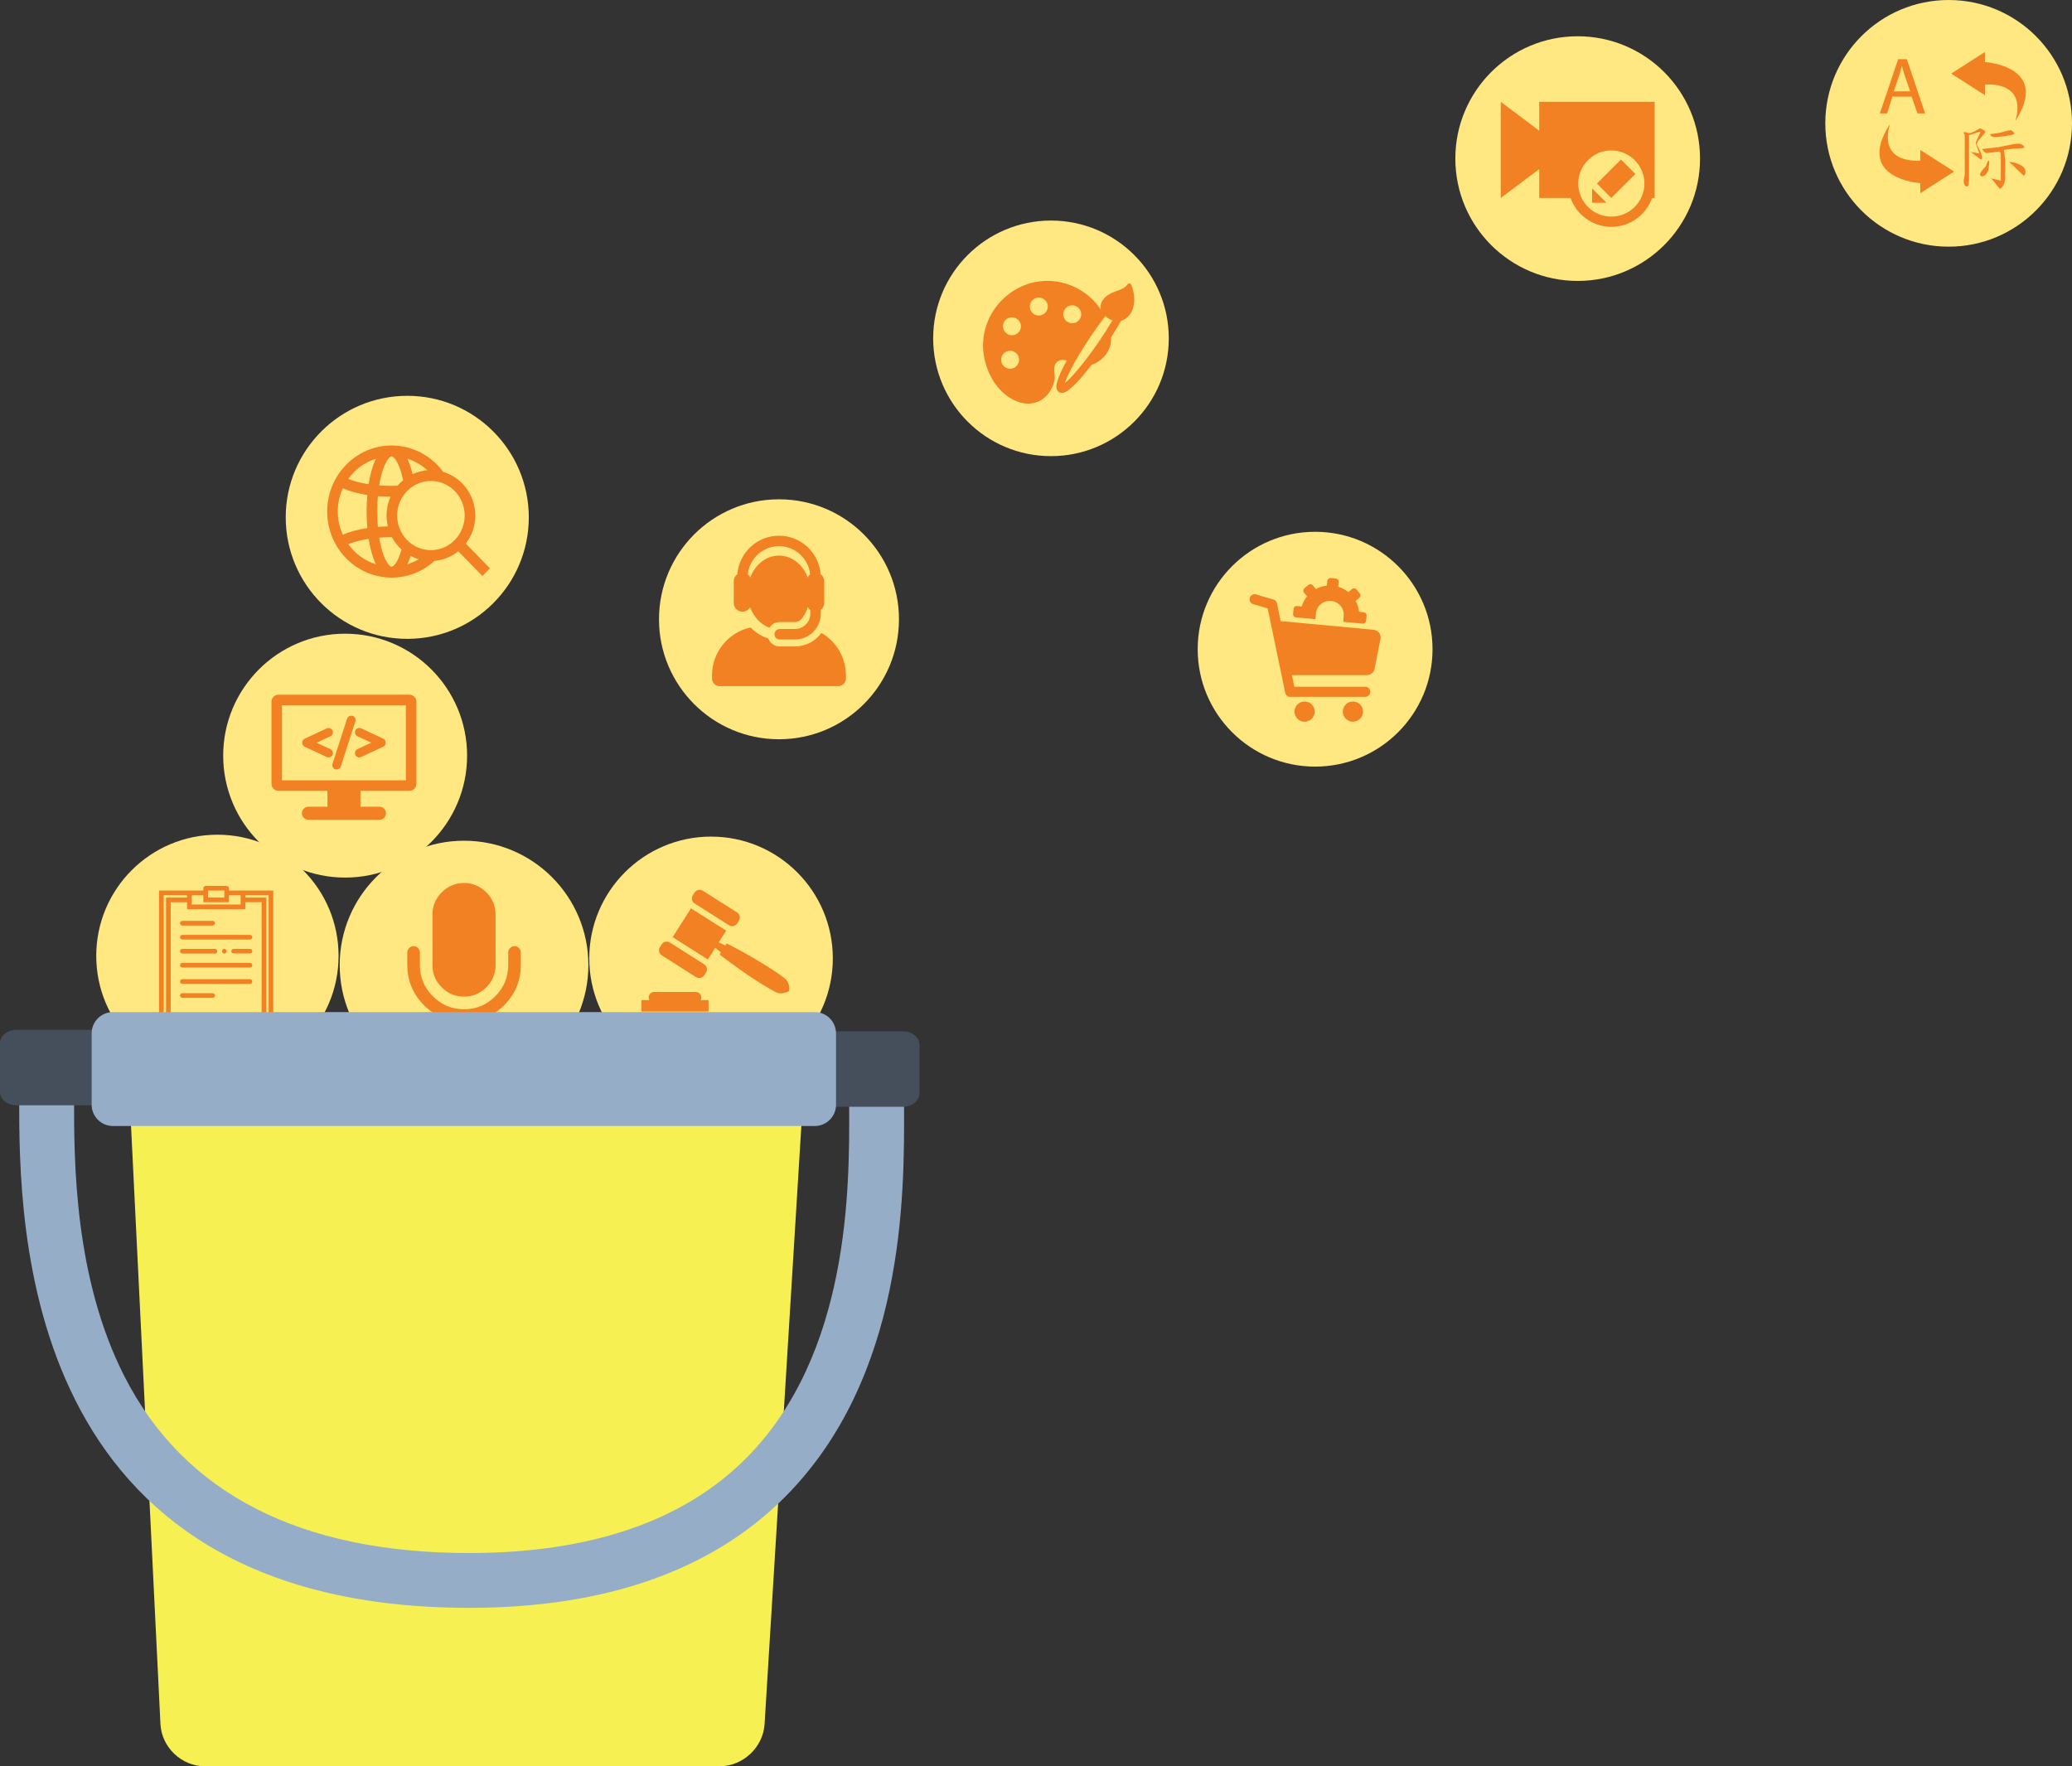 <?xml version="1.0" encoding="utf-8"?>
<!-- Generator: Adobe Illustrator 16.0.0, SVG Export Plug-In . SVG Version: 6.00 Build 0)  -->
<!DOCTYPE svg PUBLIC "-//W3C//DTD SVG 1.1//EN" "http://www.w3.org/Graphics/SVG/1.1/DTD/svg11.dtd">
<svg version="1.1" id="Layer_1" xmlns="http://www.w3.org/2000/svg" xmlns:xlink="http://www.w3.org/1999/xlink" x="0px" y="0px"
	 width="254.845px" height="217.261px" viewBox="5.577 6.137 254.845 217.261" enable-background="new 5.577 6.137 254.845 217.261"
	 xml:space="preserve">
<rect x="5.577" y="6.137" width="254.845" height="217.261" fill="#333333" stroke="none"/>
<circle fill="#FFE882" cx="32.317" cy="123.713" r="14.902"/>
<g>
	<path fill="#F28123" d="M28.004,119.985h3.73c0.158,0,0.286-0.129,0.286-0.285c0-0.158-0.128-0.287-0.286-0.287h-3.73
		c-0.157,0-0.285,0.129-0.285,0.287C27.719,119.856,27.847,119.985,28.004,119.985z"/>
	<path fill="#F28123" d="M28.004,128.875h3.73c0.158,0,0.286-0.127,0.286-0.287c0-0.155-0.128-0.284-0.286-0.284h-3.73
		c-0.157,0-0.285,0.129-0.285,0.284C27.719,128.749,27.847,128.875,28.004,128.875z"/>
	<path fill="#F28123" d="M28.004,121.706h8.318c0.158,0,0.287-0.127,0.287-0.287c0-0.155-0.129-0.285-0.287-0.285h-8.318
		c-0.157,0-0.285,0.13-0.285,0.285C27.719,121.579,27.847,121.706,28.004,121.706z"/>
	<path fill="#F28123" d="M28.004,125.147h8.318c0.158,0,0.287-0.127,0.287-0.285s-0.129-0.287-0.287-0.287h-8.318
		c-0.157,0-0.285,0.129-0.285,0.287C27.719,125.021,27.847,125.147,28.004,125.147z"/>
	<path fill="#F28123" d="M28.004,127.157h8.318c0.158,0,0.287-0.129,0.287-0.287s-0.129-0.287-0.287-0.287h-8.318
		c-0.157,0-0.285,0.129-0.285,0.287C27.719,127.028,27.847,127.157,28.004,127.157z"/>
	<path fill="#F28123" d="M28.004,123.426h4.017c0.159,0,0.286-0.129,0.286-0.286c0-0.158-0.127-0.285-0.286-0.285h-4.017
		c-0.157,0-0.285,0.127-0.285,0.285C27.719,123.297,27.847,123.426,28.004,123.426z"/>
	<path fill="#F28123" d="M36.323,122.853h-2.007c-0.159,0-0.288,0.129-0.288,0.287c0,0.155,0.129,0.282,0.288,0.282h2.007
		c0.158,0,0.287-0.127,0.287-0.282C36.61,122.981,36.481,122.853,36.323,122.853z"/>
	<path fill="#F28123" d="M32.965,122.937c-0.056,0.054-0.084,0.125-0.084,0.203c0,0.073,0.031,0.147,0.084,0.205
		c0.053,0.053,0.124,0.081,0.203,0.081c0.077,0,0.148-0.03,0.203-0.081c0.053-0.058,0.082-0.128,0.082-0.205
		c0-0.078-0.027-0.147-0.082-0.203C33.262,122.829,33.074,122.827,32.965,122.937z"/>
	<path fill="#F28123" d="M35.461,115.683H33.74v-0.285c0-0.158-0.128-0.287-0.287-0.287h-2.58c-0.158,0-0.287,0.129-0.287,0.287
		v0.285h-1.721h-3.729v16.635h14.053v-16.635H35.461z M33.168,115.683v0.287v0.572H31.16v-0.572v-0.287H33.168z M30.586,116.256
		v0.574v0.287h0.287h2.58h0.287v-0.287v-0.574h1.434v0.287v0.859h-6.021v-0.859v-0.287H30.586z M28.578,117.69v0.287h0.287h6.596
		h0.286v-0.287v-0.574h2.008v13.767H26.572v-13.765h2.008L28.578,117.69L28.578,117.69z M38.617,131.745H25.712v-15.488h2.869v0.287
		h-2.582v14.914h12.332v-14.914h-2.582v-0.287h2.868V131.745z"/>
</g>
<circle fill="#FFE882" cx="93.032" cy="124.023" r="14.978"/>
<g>
	<g>
		<path fill="#F28123" d="M91.835,128.833c0-0.375-0.304-0.678-0.679-0.678h-5.122c-0.373,0-0.676,0.305-0.676,0.678
			c0,0.117,0.029,0.229,0.083,0.326h-0.974v1.404h8.259v-1.404h-0.974C91.804,129.063,91.835,128.952,91.835,128.833z"/>
		<path fill="#F28123" d="M90.963,117.237l4.327,2.748c0.338,0.172,0.755,0.063,0.961-0.264l0.209-0.324
			c0.218-0.348,0.117-0.809-0.229-1.021l-4.208-2.674c-0.346-0.218-0.803-0.117-1.022,0.229l-0.209,0.325
			C90.586,116.581,90.664,117.009,90.963,117.237z"/>
		<path fill="#F28123" d="M102.656,127.735l-0.002-0.064l-0.005-0.063c-0.004-0.043-0.009-0.078-0.014-0.117
			c-0.021-0.152-0.057-0.283-0.099-0.404c-0.088-0.233-0.212-0.412-0.366-0.549c-0.038-0.033-0.079-0.063-0.119-0.092l-0.12-0.092
			c-0.08-0.061-0.161-0.117-0.244-0.176c-0.081-0.063-0.163-0.117-0.245-0.178c-0.083-0.059-0.165-0.113-0.248-0.174
			c-0.165-0.115-0.332-0.226-0.498-0.336l-0.251-0.164l-0.254-0.164c-0.168-0.105-0.338-0.213-0.509-0.316
			c-0.17-0.105-0.342-0.211-0.514-0.313l-0.516-0.311l-0.519-0.307l-0.522-0.299l-0.527-0.296l-0.526-0.291l-0.531-0.286
			c-0.178-0.096-0.355-0.188-0.533-0.279c-0.179-0.096-0.357-0.188-0.536-0.277l-0.163,0.254l-0.818-0.385l0.916-1.441l-4.329-2.748
			l-2.251,3.547l4.327,2.746l0.915-1.441l0.697,0.576l-0.161,0.256c0.158,0.121,0.319,0.244,0.479,0.365
			c0.161,0.123,0.322,0.244,0.482,0.361l0.485,0.359l0.488,0.353l0.489,0.351l0.494,0.347l0.496,0.343l0.499,0.338
			c0.166,0.11,0.334,0.219,0.502,0.328c0.169,0.11,0.337,0.217,0.508,0.325l0.255,0.157l0.256,0.158
			c0.171,0.104,0.343,0.207,0.517,0.31c0.085,0.053,0.172,0.103,0.26,0.149c0.086,0.049,0.173,0.101,0.262,0.146
			c0.087,0.051,0.175,0.1,0.264,0.146l0.133,0.07c0.044,0.021,0.087,0.049,0.135,0.066c0.185,0.082,0.399,0.117,0.651,0.099
			c0.125-0.015,0.258-0.036,0.409-0.081c0.037-0.016,0.072-0.021,0.112-0.039l0.059-0.021l0.061-0.022
			c0.081-0.035,0.167-0.078,0.26-0.133C102.659,127.918,102.66,127.825,102.656,127.735z"/>
		<path fill="#F28123" d="M86.975,123.653l4.207,2.674c0.346,0.219,0.805,0.115,1.023-0.229l0.207-0.328
			c0.207-0.326,0.128-0.75-0.17-0.982l-4.327-2.746c-0.337-0.172-0.754-0.063-0.96,0.265l-0.209,0.325
			C86.525,122.976,86.629,123.433,86.975,123.653z"/>
	</g>
</g>
<path fill="#F7F052" d="M99.617,218.211c-0.176,2.854-2.655,5.187-5.512,5.187H30.76c-2.856,0-5.307-2.336-5.448-5.188
	l-3.644-74.088c-0.141-2.854,2.081-5.187,4.938-5.187h72.691c2.854,0,5.049,2.332,4.873,5.183L99.617,218.211z"/>
<path fill="#96ADC8" d="M63.303,203.913c-55.367,0-55.367-47.158-55.367-62.654c0-1.862,1.511-3.375,3.374-3.375
	c1.864,0,3.375,1.513,3.375,3.375c0,7.689,0,21.994,6.179,34.146c7.344,14.438,21.623,21.765,42.439,21.765
	c14.879,0,26.328-3.92,34.031-11.65c12.793-12.838,12.721-33.307,12.688-43.145l-0.006-1.396c0-1.862,1.514-3.375,3.375-3.375
	c1.863,0,3.375,1.513,3.375,3.375l0.006,1.373c0.035,10.746,0.115,33.104-14.654,47.933C93.1,199.327,80.041,203.913,63.303,203.913
	z"/>
<path fill="#454F5B" d="M20.86,140.435c0,0.918-0.906,1.662-2.023,1.662H7.6c-1.117,0-2.023-0.744-2.023-1.662v-5.959
	c0-0.918,0.906-1.662,2.023-1.662h11.236c1.117,0,2.023,0.744,2.023,1.662L20.86,140.435L20.86,140.435z"/>
<path fill="#454F5B" d="M118.67,140.616c0,0.918-0.906,1.662-2.021,1.662h-11.237c-1.116,0-2.021-0.744-2.021-1.662v-5.959
	c0-0.92,0.904-1.662,2.021-1.662h11.236c1.115,0,2.021,0.742,2.021,1.662L118.67,140.616L118.67,140.616z"/>
<circle fill="#FFE882" cx="62.651" cy="124.845" r="15.293"/>
<g>
	<g>
		<path fill="#F28123" d="M62.649,128.729c1.066,0,1.981-0.381,2.74-1.143c0.761-0.76,1.141-1.672,1.141-2.738v-6.209
			c0-1.064-0.38-1.98-1.141-2.74c-0.758-0.758-1.671-1.145-2.74-1.145c-1.068,0-1.982,0.385-2.741,1.145
			c-0.759,0.76-1.139,1.674-1.139,2.74v6.209c0,1.064,0.38,1.979,1.139,2.738C60.669,128.349,61.581,128.729,62.649,128.729z"/>
		<path fill="#F28123" d="M69.403,122.752c-0.153-0.153-0.334-0.229-0.545-0.229c-0.21,0-0.392,0.076-0.544,0.229
			c-0.153,0.151-0.23,0.336-0.23,0.543v1.556c0,1.494-0.531,2.771-1.594,3.836c-1.063,1.063-2.343,1.595-3.837,1.595
			c-1.495,0-2.774-0.531-3.836-1.595c-1.063-1.063-1.594-2.345-1.594-3.836v-1.556c0-0.209-0.078-0.392-0.231-0.543
			c-0.152-0.153-0.336-0.229-0.546-0.229c-0.21,0-0.391,0.076-0.544,0.229c-0.153,0.151-0.231,0.336-0.231,0.543v1.556
			c0,1.784,0.598,3.34,1.789,4.662c1.193,1.321,2.666,2.075,4.42,2.271v1.604h-3.103c-0.212,0-0.393,0.074-0.546,0.229
			c-0.153,0.15-0.23,0.336-0.23,0.547c0,0.209,0.077,0.392,0.23,0.543c0.154,0.15,0.336,0.229,0.546,0.229h7.761
			c0.208,0,0.39-0.078,0.542-0.229c0.155-0.151,0.231-0.338,0.231-0.543c0-0.213-0.076-0.396-0.231-0.547
			c-0.153-0.154-0.335-0.229-0.542-0.229h-3.111v-1.604c1.755-0.193,3.227-0.949,4.421-2.271c1.192-1.322,1.788-2.875,1.788-4.662
			v-1.556C69.634,123.086,69.557,122.905,69.403,122.752z"/>
	</g>
</g>
<path fill="#96ADC8" d="M108.404,142.024c0,1.447-1.174,2.621-2.621,2.621H19.472c-1.447,0-2.622-1.174-2.622-2.621v-8.775
	c0-1.447,1.175-2.621,2.622-2.621h86.311c1.447,0,2.621,1.174,2.621,2.621V142.024z"/>
<circle fill="#FFE882" cx="134.842" cy="47.756" r="14.489"/>
<g>
	<path fill="#F28123" d="M144.715,41.164c-0.033-0.088-0.113-0.149-0.207-0.162c-0.096-0.012-0.186,0.029-0.242,0.107
		c-0.328,0.459-0.754,0.609-1.252,0.787c-0.396,0.143-0.813,0.291-1.261,0.611c-0.633,0.455-0.922,1.072-0.776,1.66l-0.017,0.02
		c-0.267-0.383-0.553-0.738-0.854-1.055c-1.418-1.479-3.401-2.371-5.44-2.443c-0.088-0.002-0.181-0.004-0.271-0.004
		c-2.274,0-4.454,1.018-5.978,2.793c-1.515,1.764-2.187,4.063-1.843,6.305c0.026,0.186,0.063,0.375,0.108,0.563
		c0.559,2.463,1.99,4.34,3.922,5.143c0.479,0.199,0.957,0.301,1.43,0.301c1.172,0,2.192-0.627,2.805-1.719
		c0.233-0.416,0.386-0.846,0.447-1.279c0.036-0.256,0.012-0.51-0.015-0.756c-0.022-0.254-0.051-0.494-0.012-0.738
		c0.088-0.553,0.477-0.885,1.034-0.885c0.16,0,0.324,0.027,0.485,0.08c-0.188,0.351-0.364,0.683-0.516,0.994
		c-0.32,0.652-0.544,1.197-0.656,1.611c-0.071,0.256-0.263,0.934,0.201,1.256c0.146,0.102,0.332,0.137,0.524,0.102
		c0.174-0.03,0.705-0.131,2.215-1.848c0.402-0.461,0.838-0.996,1.295-1.586c1.171-0.395,2.082-1.377,2.321-2.502
		c0.063-0.281,0.086-0.586,0.076-0.896c0.438-0.678,0.818-1.31,1.209-1.986c0.006-0.016,0.017-0.027,0.021-0.043
		c0.562-0.154,1.044-0.59,1.326-1.201C145.215,43.498,145.184,42.353,144.715,41.164z M138.391,45.386
		c-0.203,0.321-0.554,0.517-0.937,0.517c-0.205,0-0.41-0.06-0.584-0.171c-0.25-0.155-0.425-0.399-0.49-0.688
		c-0.063-0.287-0.017-0.584,0.144-0.832c0.205-0.321,0.558-0.516,0.937-0.516c0.207,0,0.41,0.059,0.588,0.17
		c0.25,0.158,0.423,0.402,0.486,0.688C138.596,44.843,138.549,45.136,138.391,45.386z M139.818,47.384
		c0.558-0.82,1.146-1.638,1.707-2.363c0.093,0.082,0.19,0.162,0.302,0.238c0.185,0.125,0.372,0.225,0.565,0.291
		c-0.474,0.809-0.979,1.608-1.595,2.515c-1.012,1.49-2.063,2.873-2.963,3.896c-0.498,0.57-0.938,1.012-1.276,1.285
		c0.129-0.42,0.379-0.992,0.728-1.668C137.911,50.362,138.809,48.875,139.818,47.384z M130.036,47.375
		c-0.207,0-0.408-0.057-0.586-0.168c-0.248-0.157-0.422-0.401-0.486-0.688c-0.066-0.287-0.016-0.584,0.141-0.832
		c0.205-0.323,0.555-0.515,0.936-0.515c0.207,0,0.41,0.058,0.586,0.169c0.518,0.325,0.672,1.006,0.348,1.521
		C130.766,47.185,130.417,47.375,130.036,47.375z M128.882,49.803c0.205-0.324,0.553-0.516,0.936-0.516
		c0.203,0,0.408,0.059,0.586,0.17c0.25,0.158,0.422,0.401,0.488,0.688c0.064,0.289,0.018,0.584-0.143,0.834
		c-0.203,0.32-0.553,0.514-0.936,0.514c-0.207,0-0.408-0.059-0.586-0.17c-0.248-0.156-0.424-0.4-0.486-0.688
		C128.673,50.348,128.724,50.051,128.882,49.803z M132.411,43.259c0.203-0.324,0.551-0.519,0.934-0.519
		c0.208,0,0.408,0.062,0.588,0.172c0.514,0.322,0.668,1.004,0.346,1.521c-0.205,0.323-0.557,0.515-0.937,0.515
		c-0.207,0-0.41-0.058-0.588-0.17c-0.248-0.156-0.422-0.4-0.488-0.689C132.202,43.804,132.255,43.506,132.411,43.259z"/>
</g>
<circle fill="#FFE882" cx="101.388" cy="82.313" r="14.758"/>
<g id="XMLID_2_">
	<g>
		<g>
			<path fill="#F28123" d="M106.609,83.989c-0.731,1.008-1.918,1.664-3.255,1.664h-1.878c-0.649,0-1.199-0.414-1.408-0.988
				c-0.259-0.076-0.512-0.178-0.759-0.301c-0.523-0.258-0.999-0.611-1.415-1.049c-2.712,0.596-4.742,3.014-4.742,5.903v0.377
				c0,0.519,0.42,0.94,0.941,0.94h14.588c0.52,0,0.94-0.42,0.94-0.94v-0.377C109.621,86.985,108.412,85.036,106.609,83.989z"/>
			<path fill="#F28123" d="M96.895,81.378c0.404,0,0.754-0.224,0.938-0.554c0.004,0.014,0.01,0.025,0.016,0.039
				c0.001,0.004,0.003,0.008,0.004,0.014c0.429,1.124,1.26,2.068,2.357,2.48c0.264-0.423,0.733-0.703,1.268-0.703h1.877
				c0.187,0,0.362-0.053,0.516-0.139c0.256-0.146,0.488-0.509,0.606-0.699c0.19-0.311,0.339-0.638,0.468-0.992
				c0.075,0.133,0.175,0.25,0.295,0.34v0.462c0,1.04-0.844,1.884-1.883,1.884h-1.877c-0.355,0-0.644,0.287-0.644,0.645
				c0,0.354,0.287,0.642,0.644,0.642h1.877c1.748,0,3.168-1.42,3.168-3.169v-0.464c0.261-0.195,0.429-0.506,0.429-0.854v-1.938
				v-0.741c0-0.358-0.176-0.675-0.444-0.868c-0.209-2.645-2.425-4.729-5.121-4.729c-2.694,0-4.909,2.084-5.118,4.729
				c-0.271,0.193-0.445,0.51-0.445,0.868v2.681C95.823,80.899,96.304,81.378,96.895,81.378z M101.388,73.317
				c1.995,0,3.64,1.524,3.833,3.471c-0.128,0.098-0.232,0.226-0.302,0.371c-0.606-1.582-1.958-2.682-3.532-2.682
				c-1.608,0-2.938,1.141-3.528,2.676c-0.003,0.002-0.003,0.006-0.004,0.008c-0.07-0.146-0.174-0.272-0.3-0.373
				C97.747,74.842,99.392,73.317,101.388,73.317z"/>
		</g>
	</g>
</g>
<circle fill="#FFE882" cx="245.251" cy="21.308" r="15.171"/>
<g>
	<g>
		<g>
			<path fill="#F28123" d="M238.329,18.025h2.373l0.711,2.067h0.946l-2.252-6.676h-1.067l-2.252,6.676h0.89L238.329,18.025z
				 M239.161,15.425c0.116-0.413,0.235-0.827,0.354-1.183l0,0c0.114,0.413,0.178,0.769,0.354,1.242l0.652,1.891h-2.02
				L239.161,15.425z"/>
			<path fill="#F28123" d="M249.355,25.528c0-0.354-0.235-0.885-0.649-1.595c0-0.237,0.179-0.533,0.476-0.828
				c0.297-0.354,0.532-0.59,0.594-0.767c-0.121-0.178-0.356-0.296-0.651-0.414c-0.062,0-0.238,0.117-0.651,0.355
				c-0.298,0.118-0.476,0.237-0.652,0.237c-0.062,0-0.178,0-0.297-0.06c-0.119-0.059-0.237-0.059-0.295-0.059h-0.181
				c0.117,0.179,0.181,0.355,0.181,0.414v4.608c0,0.118,0,0.296-0.062,0.533c-0.062,0.236-0.062,0.414-0.062,0.533
				c0,0.296,0.119,0.472,0.297,0.591l0.238-0.059c0.06,0,0.06-0.237,0.114-0.709c0-0.471,0-1.241,0-2.246c0-0.354,0-0.886,0-1.653
				c0-0.768,0-1.301,0-1.655c0.597-0.178,1.011-0.295,1.308-0.413l0.062,0.06v0.059c-0.119,0.237-0.181,0.472-0.299,0.65
				c-0.179,0.354-0.236,0.533-0.236,0.65c0,0.059,0.062,0.237,0.181,0.533c0.116,0.355,0.181,0.533,0.235,0.592l-0.06,0.117
				c-0.356-0.061-0.711-0.117-1.067-0.179c0.183,0.06,0.414,0.237,0.713,0.472c0.3,0.237,0.535,0.413,0.652,0.472
				C249.298,25.823,249.355,25.704,249.355,25.528z"/>
			<path fill="#F28123" d="M253.747,24.405c0.414,0,0.711-0.059,0.83-0.117c0-0.119-0.119-0.237-0.3-0.354
				c-0.176-0.118-0.295-0.118-0.473-0.118c-0.298,0-0.712,0.059-1.188,0.178c-0.593,0.118-1.009,0.178-1.125,0.236
				c-0.949,0.118-1.66,0.178-2.134,0.237c0.179,0.295,0.354,0.472,0.593,0.472c0.18,0,0.416,0,0.771-0.06
				c0.235-0.059,0.475-0.059,0.771-0.118c0.117,0.118,0.178,0.237,0.178,0.473v3.072l-0.059,0.058l-0.117-0.058
				c-0.477-0.119-0.832-0.178-1.067-0.237c0.183,0.116,0.356,0.354,0.595,0.649c0.237,0.296,0.416,0.533,0.535,0.65
				c0.413-0.236,0.648-0.708,0.648-1.477c0-1.182,0-1.713,0-1.654c0-0.649-0.061-1.183-0.178-1.654
				C252.796,24.464,253.331,24.405,253.747,24.405z"/>
			<path fill="#F28123" d="M253.923,26.354c-0.413-0.178-0.829-0.295-1.243-0.295c0.178,0.178,0.532,0.414,0.889,0.828
				c0.354,0.355,0.712,0.65,0.892,0.827c0.179,0,0.235-0.178,0.235-0.472C254.693,26.887,254.458,26.592,253.923,26.354z"/>
			<path fill="#F28123" d="M252.796,22.161c-0.114,0-0.295,0.06-0.592,0.118c-0.414,0.117-0.595,0.178-0.595,0.178
				c-0.297,0.058-0.711,0.118-1.243,0.178c0,0.236,0.237,0.355,0.651,0.355c0.235,0,0.649-0.06,1.246-0.118
				c0.649-0.118,1.008-0.178,1.063-0.295c0-0.117-0.06-0.178-0.238-0.295C253.036,22.161,252.917,22.161,252.796,22.161z"/>
			<path fill="#F28123" d="M250.128,25.883c0,0-0.06,0.118-0.178,0.354c-0.062,0.237-0.117,0.355-0.179,0.414
				c-0.121,0.118-0.239,0.295-0.416,0.472c-0.179,0.236-0.237,0.355-0.237,0.472c0,0.059,0,0.118,0.062,0.178
				c0.062,0.059,0.116,0.059,0.178,0.059c0.181,0,0.416-0.117,0.595-0.413c0.178-0.239,0.237-0.534,0.237-0.828
				C250.307,26.12,250.249,25.883,250.128,25.883z"/>
			<path fill="#F28123" d="M249.714,16.548c0,0,5.222-0.59,3.734,4.492c4.389-6.794-3.734-7.267-3.734-7.267v-1.241l-4.147,2.659
				l4.147,2.658V16.548z"/>
			<path fill="#F28123" d="M241.768,25.883c0,0-5.219,0.591-3.732-4.491c-4.389,6.794,3.732,7.268,3.732,7.268v1.24l4.15-2.658
				l-4.15-2.659V25.883L241.768,25.883z"/>
		</g>
	</g>
</g>
<circle fill="#FFE882" cx="48.028" cy="99.086" r="15"/>
<g>
	<g>
		<g>
			<path fill="#F28123" d="M55.929,91.59H39.831c-0.476,0-0.864,0.387-0.864,0.863v10.102c0,0.477,0.387,0.862,0.864,0.862h6.021
				v1.956H43.51c-0.44,0-0.799,0.356-0.799,0.799c0,0.443,0.359,0.8,0.799,0.8h8.743c0.442,0,0.799-0.356,0.799-0.8
				c0-0.44-0.357-0.799-0.799-0.799h-2.342v-1.956h6.021c0.476,0,0.864-0.386,0.864-0.862V92.454
				C56.793,91.977,56.406,91.59,55.929,91.59z M55.497,102.121H40.261v-9.236h15.236V102.121z"/>
			<path fill="#F28123" d="M43.05,97.992l2.722,1.267c0.071,0.031,0.146,0.049,0.224,0.049c0.1,0,0.199-0.029,0.284-0.082
				c0.153-0.098,0.245-0.265,0.245-0.444v-0.015c0-0.207-0.12-0.395-0.307-0.479l-1.702-0.792l1.703-0.792
				c0.186-0.084,0.306-0.274,0.306-0.479v-0.013c0-0.183-0.091-0.349-0.245-0.446c-0.084-0.054-0.183-0.082-0.285-0.082
				c-0.077,0-0.154,0.016-0.223,0.049L43.05,97c-0.186,0.086-0.306,0.274-0.306,0.479v0.037
				C42.744,97.715,42.864,97.905,43.05,97.992z"/>
			<path fill="#F28123" d="M46.549,100.571c0.099,0.137,0.259,0.217,0.428,0.217h0.014c0.23,0,0.434-0.146,0.504-0.369l1.794-5.557
				c0.051-0.16,0.023-0.338-0.077-0.473c-0.099-0.138-0.259-0.219-0.428-0.219h-0.013c-0.23,0-0.434,0.146-0.505,0.366l-1.793,5.56
				C46.421,100.258,46.449,100.434,46.549,100.571z"/>
			<path fill="#F28123" d="M49.235,96.221c0,0.205,0.12,0.393,0.308,0.479l1.702,0.791l-1.702,0.793
				c-0.187,0.086-0.308,0.272-0.308,0.479v0.014c0,0.182,0.092,0.35,0.246,0.445c0.084,0.055,0.184,0.084,0.284,0.084
				c0.078,0,0.152-0.019,0.224-0.051l2.723-1.267c0.186-0.087,0.306-0.275,0.306-0.479v-0.037c0-0.205-0.12-0.394-0.306-0.479
				l-2.723-1.269c-0.069-0.031-0.146-0.049-0.223-0.049c-0.102,0-0.2,0.029-0.284,0.084c-0.153,0.096-0.246,0.264-0.246,0.444
				L49.235,96.221L49.235,96.221z"/>
		</g>
	</g>
</g>
<circle fill="#FFE882" cx="167.329" cy="85.993" r="14.442"/>
<g>
	<g>
		<path fill="#F28123" d="M174.486,83.601l-11.213-1.045c-0.063-0.008-0.119-0.008-0.178-0.004l-0.449-2.172
			c-0.01-0.043-0.021-0.087-0.039-0.123c-0.067-0.173-0.213-0.314-0.405-0.373l-2.138-0.627c-0.33-0.098-0.676,0.09-0.772,0.424
			c-0.099,0.328,0.091,0.676,0.425,0.773l1.782,0.524l2.146,10.341c0.043,0.305,0.301,0.537,0.621,0.537l9.228-0.002
			c0.344,0,0.621-0.277,0.621-0.625c0-0.342-0.277-0.621-0.621-0.621l-8.718,0.004l-0.297-1.43h9.179
			c0.479,0,0.896-0.318,0.981-0.757l0.741-3.736C175.475,84.156,175.068,83.656,174.486,83.601z"/>
		<circle fill="#F28123" cx="166.036" cy="93.669" r="1.244"/>
		<circle fill="#F28123" cx="171.982" cy="93.669" r="1.244"/>
		<path fill="#F28123" d="M164.967,82.076l0.143,0.016l0.441,0.037l1.815,0.173l0.063-0.698c0.09-0.945,0.926-1.637,1.87-1.549
			c0.945,0.09,1.636,0.925,1.55,1.87l-0.065,0.698l1.815,0.17l0.58,0.055c0.213,0.021,0.403-0.139,0.424-0.352l0.058-0.623
			c0.021-0.213-0.138-0.404-0.351-0.423l-0.58-0.056c-0.047-0.479-0.188-0.936-0.416-1.346l0.449-0.371
			c0.166-0.139,0.188-0.385,0.051-0.552l-0.397-0.479c-0.14-0.166-0.385-0.188-0.551-0.051l-0.451,0.369
			c-0.362-0.293-0.782-0.521-1.244-0.658l0.054-0.579c0.021-0.212-0.14-0.403-0.353-0.424l-0.621-0.058
			c-0.215-0.021-0.405,0.138-0.426,0.352l-0.054,0.579c-0.479,0.047-0.938,0.19-1.347,0.414l-0.373-0.448
			c-0.139-0.166-0.383-0.188-0.549-0.051l-0.481,0.4c-0.166,0.137-0.188,0.382-0.051,0.549l0.372,0.448
			c-0.293,0.362-0.521,0.78-0.657,1.245l-0.58-0.055c-0.213-0.021-0.405,0.137-0.424,0.352l-0.058,0.623
			C164.596,81.867,164.755,82.055,164.967,82.076z"/>
	</g>
</g>
<circle fill="#FFE882" cx="199.624" cy="25.646" r="15.048"/>
<g>
	<path fill="#F28123" d="M194.891,18.661v3.548l-4.729-3.548v11.828l4.729-3.548v3.548h3.858c0.731,2.063,2.694,3.549,5.013,3.551
		c2.317-0.002,4.281-1.484,5.018-3.551h0.311V18.661H194.891z M203.762,32.785c-2.248-0.006-4.066-1.822-4.07-4.072
		c0.006-2.246,1.822-4.065,4.07-4.069c2.248,0.005,4.064,1.823,4.071,4.069C207.827,30.961,206.01,32.78,203.762,32.785z"/>
	<path fill="#F28123" d="M203.17,31.08h-1.773v-1.773L203.17,31.08z M206.721,27.533l-2.959,2.955l-1.771-1.775l2.957-2.955
		L206.721,27.533z"/>
</g>
<circle fill="#FFE882" cx="55.668" cy="69.773" r="14.948"/>
<path fill="#F28123" d="M64.912,76.987l0.922-0.944l-2.967-3.041c0.729-0.95,1.167-2.147,1.167-3.446
	c0-2.545-1.667-4.697-3.941-5.371c-1.495-2.039-3.851-3.25-6.347-3.25c-4.371,0-7.929,3.646-7.929,8.125s3.558,8.127,7.929,8.127
	c1.957,0,3.82-0.73,5.273-2.06c1.1-0.092,2.106-0.519,2.926-1.176L64.912,76.987z M57.08,74.926c-0.443,0.264-0.913,0.473-1.4,0.627
	c0.148-0.303,0.283-0.646,0.406-1.029C56.401,74.69,56.733,74.826,57.08,74.926z M53.746,75.846c-0.215,0-0.684-0.459-1.096-1.729
	c-0.178-0.545-0.322-1.168-0.433-1.844c0.497-0.037,1.009-0.057,1.528-0.057c0.014,0,0.025,0,0.035,0
	c0.305,0.573,0.706,1.086,1.179,1.516C54.534,75.266,54.002,75.846,53.746,75.846z M47.122,69.057c0-1.02,0.221-1.988,0.616-2.854
	c0.807,0.364,1.846,0.644,3.021,0.819c-0.059,0.656-0.089,1.34-0.089,2.035c0,0.697,0.03,1.379,0.089,2.037
	c-1.175,0.176-2.214,0.455-3.021,0.82C47.343,71.044,47.122,70.078,47.122,69.057z M51.975,69.057c0-0.646,0.027-1.281,0.08-1.889
	c0.506,0.041,1.027,0.063,1.562,0.066c-0.317,0.707-0.494,1.492-0.494,2.32c0,0.459,0.056,0.903,0.157,1.334
	c-0.417,0.008-0.826,0.028-1.226,0.061C52.002,70.342,51.975,69.706,51.975,69.057z M53.746,62.27c0.266,0,0.961,0.748,1.412,2.933
	c-0.25,0.207-0.48,0.437-0.693,0.685c-0.239,0.008-0.479,0.014-0.719,0.014c-0.52,0-1.031-0.021-1.528-0.057
	c0.11-0.677,0.255-1.3,0.433-1.847C53.063,62.729,53.534,62.27,53.746,62.27z M56.33,64.462c-0.179-0.743-0.397-1.377-0.65-1.896
	c0.908,0.285,1.75,0.768,2.465,1.416C57.504,64.035,56.893,64.201,56.33,64.462z M51.814,62.565
	c-0.139,0.287-0.274,0.621-0.399,1.009c-0.206,0.631-0.37,1.346-0.494,2.12c-0.975-0.146-1.84-0.368-2.511-0.649
	C49.245,63.88,50.435,62.997,51.814,62.565z M48.409,73.074c0.672-0.281,1.535-0.505,2.512-0.654
	c0.123,0.774,0.287,1.492,0.494,2.123c0.125,0.392,0.26,0.726,0.398,1.009C50.435,75.119,49.245,74.235,48.409,73.074z
	 M58.578,73.807c-2.29,0-4.154-1.908-4.154-4.254c0-2.348,1.864-4.254,4.154-4.254c2.289,0,4.153,1.906,4.153,4.254
	C62.731,71.899,60.867,73.807,58.578,73.807z"/>
</svg>
